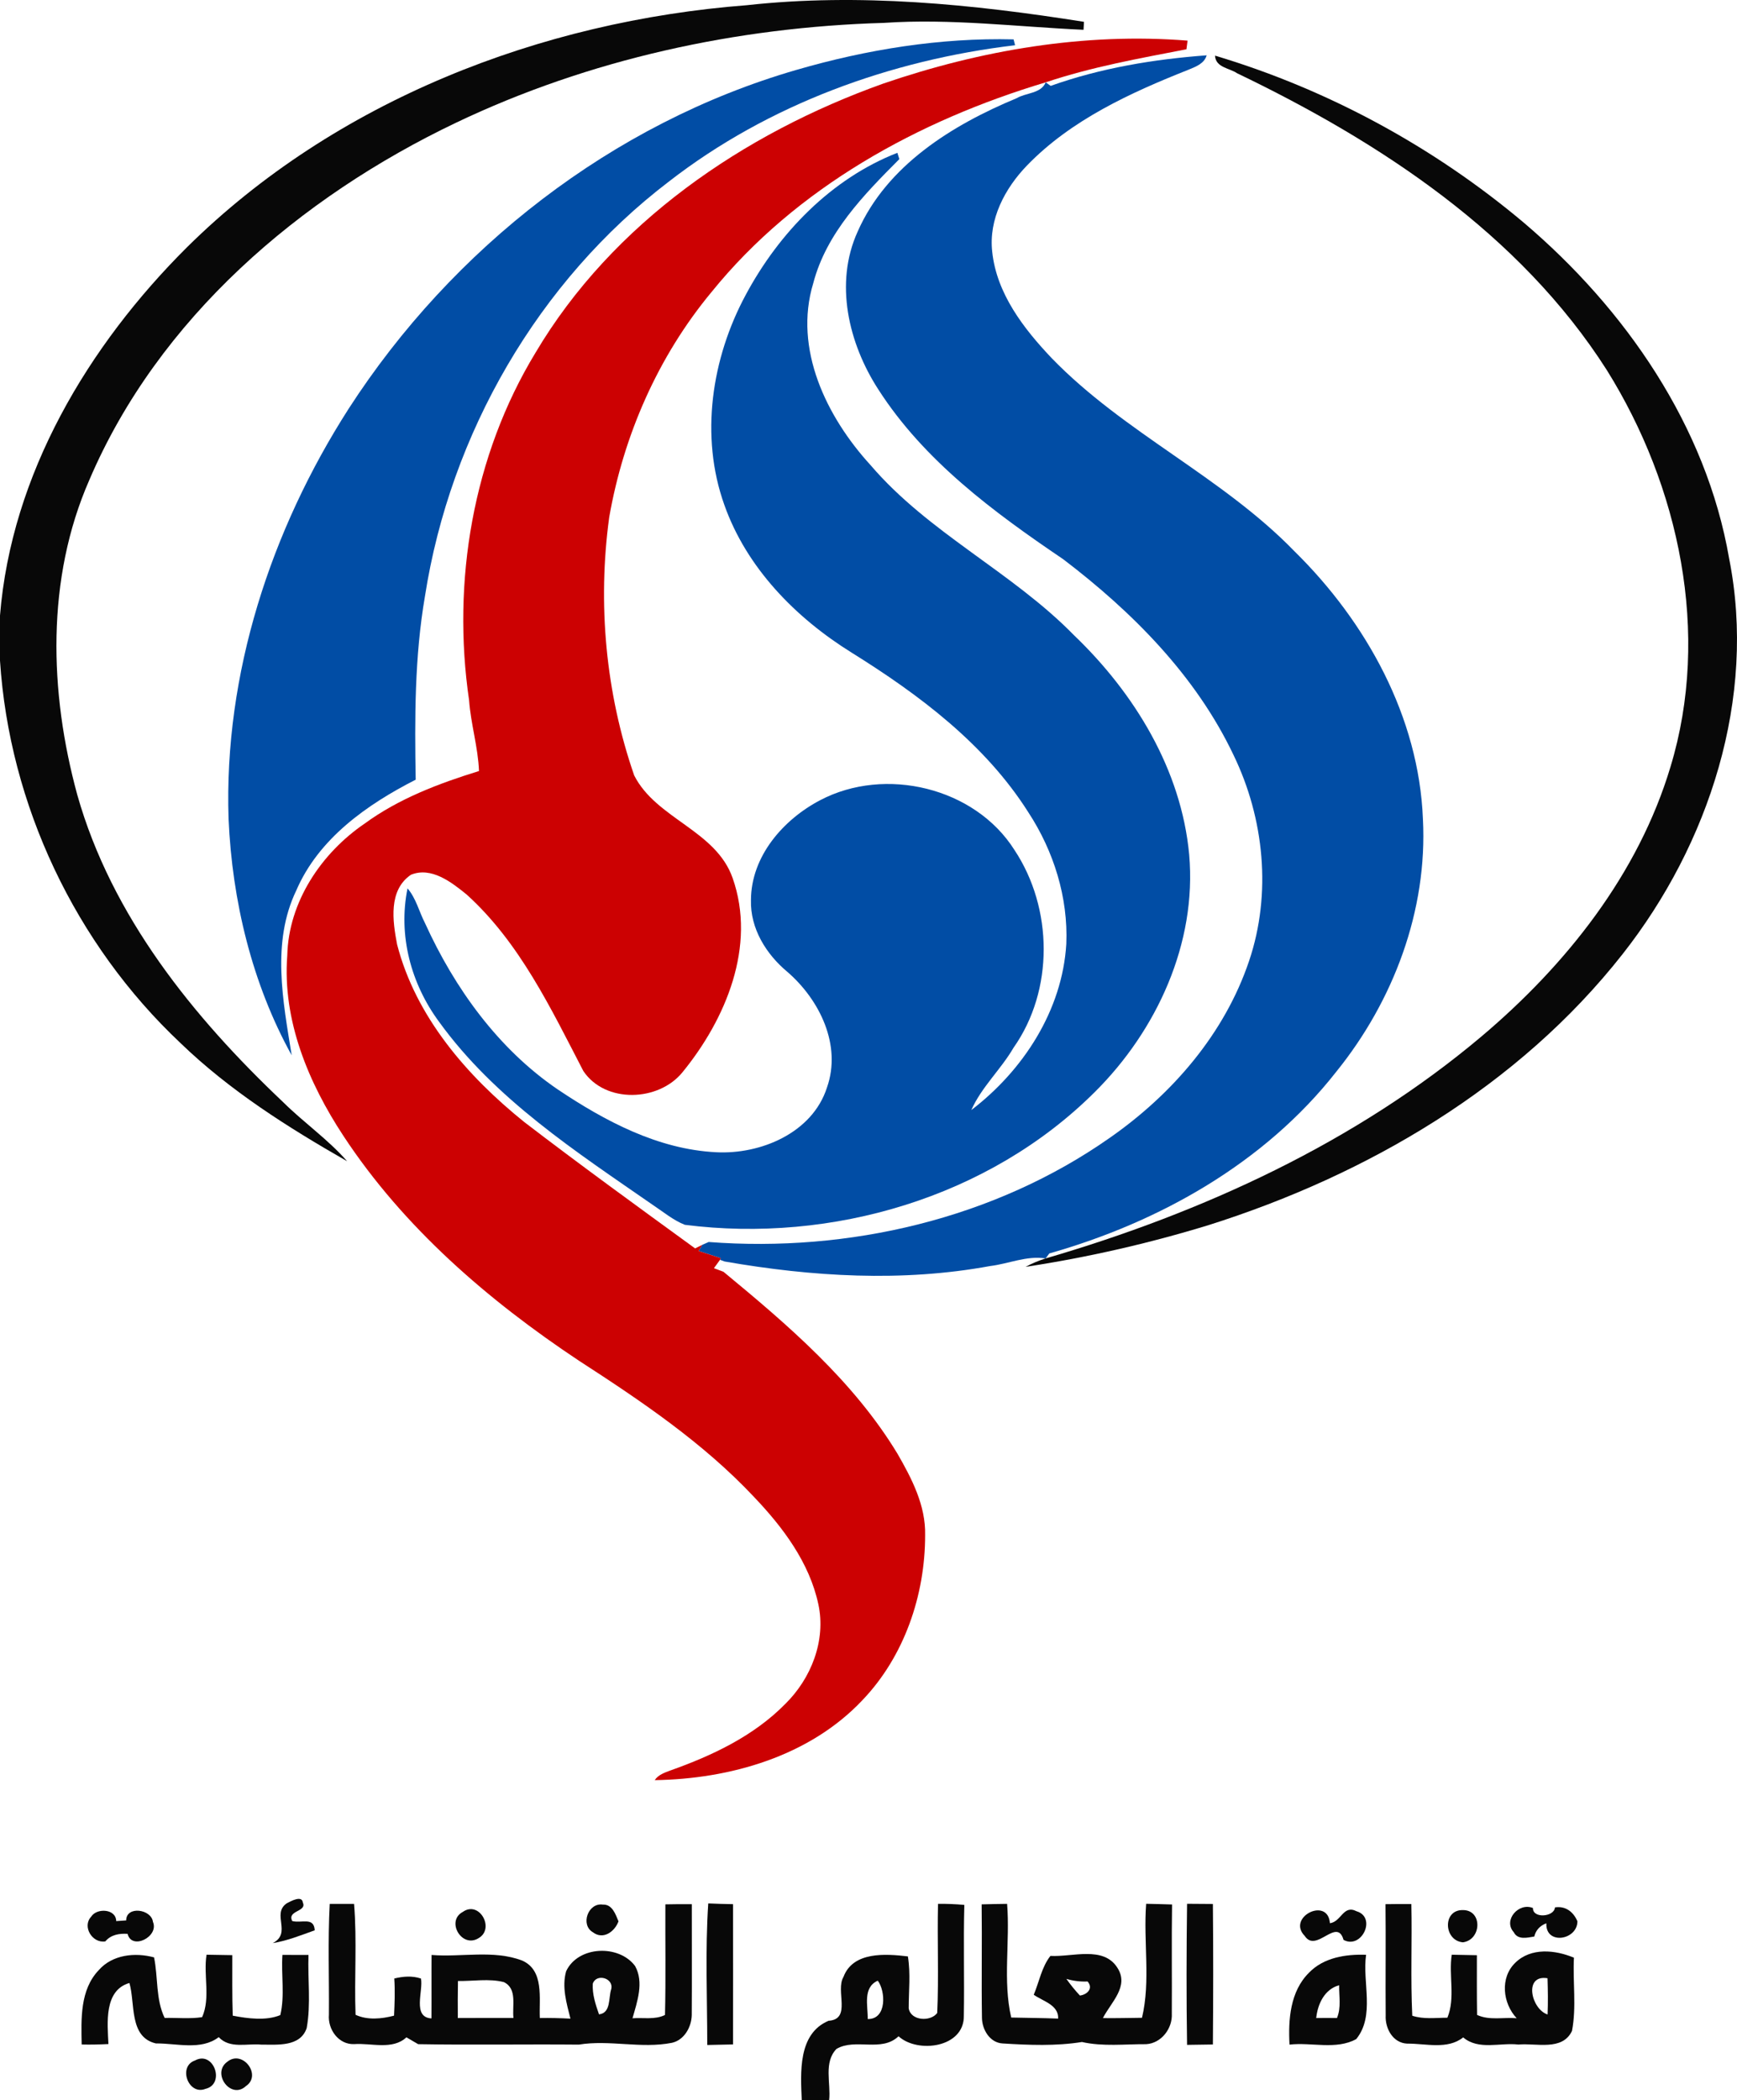 <?xml version="1.0" encoding="UTF-8" standalone="no"?>
<svg
   xmlns:dc="http://purl.org/dc/elements/1.1/"
   xmlns:cc="http://creativecommons.org/ns#"
   xmlns:rdf="http://www.w3.org/1999/02/22-rdf-syntax-ns#"
   xmlns:svg="http://www.w3.org/2000/svg"
   xmlns="http://www.w3.org/2000/svg"
   xmlns:sodipodi="http://sodipodi.sourceforge.net/DTD/sodipodi-0.dtd"
   xmlns:inkscape="http://www.inkscape.org/namespaces/inkscape"
   width="279.047pt"
   height="337.366pt"
   viewBox="0 0 279.047 337.366"
   version="1.1"
   id="svg52"
   sodipodi:docname="Al-Alam News Network - Dark.svg"
   inkscape:version="0.92.0 r15299">
  <defs
     id="defs56" />
  <sodipodi:namedview
     pagecolor="#ffffff"
     bordercolor="#666666"
     borderopacity="1"
     objecttolerance="10"
     gridtolerance="10"
     guidetolerance="10"
     inkscape:pageopacity="0"
     inkscape:pageshadow="2"
     inkscape:window-width="1920"
     inkscape:window-height="1017"
     id="namedview54"
     showgrid="false"
     inkscape:zoom="1.0442478"
     inkscape:cx="115.94308"
     inkscape:cy="118.47325"
     inkscape:window-x="-8"
     inkscape:window-y="-8"
     inkscape:window-maximized="1"
     inkscape:current-layer="svg52"
     fit-margin-top="0"
     fit-margin-left="0"
     fit-margin-right="0"
     fit-margin-bottom="0" />
  <g
     id="#ffffffff"
     transform="translate(0,-0.414)" />
  <path
     style="opacity:1;fill:#080808"
     inkscape:connector-curvature="0"
     id="path3"
     d="m 30.06,39.696 c 23.83,-23.55 56.81,-36.31 89.91,-38.86 18.06,-1.99 36.3,-0.16 54.17,2.67 l -0.07,1.28 c -10.68,-0.48 -21.37,-1.84 -32.07,-1.11 -23.65,0.68 -47.32,5.82 -68.73,16.03 -25.09,11.97 -47.81,31.4 -58.91,57.37 -6.98,15.9 -6.45,34.12 -1.94,50.61 5.51,19.47 18.6,35.67 33.07,49.35 3.32,3.29 7.2,5.97 10.28,9.49 -9.5,-5.43 -18.86,-11.34 -26.77,-18.98 -16.9,-15.9 -27.5,-38.27 -29,-61.44 v -7.23 c 1.83,-22.72 14.17,-43.37 30.06,-59.18 z" />
  <path
     style="opacity:1;fill:#080808"
     inkscape:connector-curvature="0"
     id="path5"
     d="m 195.19,8.936 c 18.13,5.42 35.17,14.67 49.64,26.86 16.29,13.85 29.28,32.6 32.96,53.95 4.43,22.35 -3.22,45.83 -17.11,63.49 -16.7,21.26 -40.98,35.47 -66.5,43.54 -9.62,2.95 -19.48,5.2 -29.42,6.71 1.02,-0.55 2.1,-1 3.22,-1.35 v 0 c 25.25,-7.38 49.78,-18.61 70.01,-35.65 13.61,-11.49 25.21,-26.08 30.38,-43.34 6.48,-21.37 1.41,-45.03 -10.23,-63.69 -13.96,-21.9 -36.4,-36.64 -59.4,-47.69 -1.24,-0.85 -3.44,-0.9 -3.55,-2.83 z" />
  <path
     style="opacity:1;fill:#080808"
     inkscape:connector-curvature="0"
     id="path7"
     d="m 46.07,305.716 c 0.62,-0.33 2.45,-1.34 2.58,-0.12 0.7,1.5 -2.58,1.25 -1.7,2.97 1.49,0.4 3.49,-0.72 3.61,1.49 -2.21,0.79 -4.41,1.68 -6.75,2.06 3.14,-1.61 -0.24,-4.69 2.26,-6.4 z" />
  <path
     style="opacity:1;fill:#080808"
     inkscape:connector-curvature="0"
     id="path9"
     d="m 52.97,305.816 c 1.3,0.01 2.61,0.01 3.91,0 0.49,5.91 0.02,11.88 0.24,17.81 1.91,0.89 4.19,0.66 6.18,0.14 0.1,-1.99 0.17,-3.98 0.04,-5.97 1.41,-0.34 2.88,-0.47 4.29,0.01 0.38,2.03 -1.42,6.22 1.68,6.4 0.03,-3.4 -0.01,-6.8 0.02,-10.19 4.82,0.39 9.95,-0.86 14.56,0.9 3.58,1.59 2.68,6.09 2.83,9.23 1.64,-0.03 3.28,0.01 4.92,0.1 -0.62,-2.47 -1.41,-5.09 -0.69,-7.62 1.92,-4.09 8.49,-4.33 11.08,-0.83 1.45,2.63 0.33,5.73 -0.42,8.39 1.73,-0.14 3.6,0.27 5.22,-0.53 0.14,-5.92 0.03,-11.85 0.06,-17.77 1.41,-0.03 2.83,-0.04 4.25,-0.03 -0.01,5.94 0.03,11.88 -0.01,17.81 -0.04,1.91 -1.19,4.01 -3.18,4.46 -4.97,0.98 -10.01,-0.52 -14.96,0.29 -8.6,-0.08 -17.21,0.08 -25.81,-0.07 -0.47,-0.27 -1.42,-0.83 -1.89,-1.1 -2.23,2.08 -5.64,0.89 -8.39,1.09 -2.52,0.1 -4.26,-2.37 -4.06,-4.73 0.05,-5.93 -0.18,-11.87 0.13,-17.79 m 42.26,12.82 c -0.1,1.69 0.45,3.34 1,4.92 1.95,-0.23 1.5,-2.64 1.96,-4.04 0.46,-1.8 -2.41,-2.59 -2.96,-0.88 m -21.66,-0.44 c -0.03,1.98 -0.04,3.96 -0.02,5.95 2.98,-0.02 5.96,-0.01 8.94,-0.01 -0.24,-1.91 0.66,-4.71 -1.55,-5.76 -2.4,-0.61 -4.92,-0.13 -7.37,-0.18 z" />
  <path
     style="opacity:1;fill:#080808"
     inkscape:connector-curvature="0"
     id="path11"
     d="m 95.26,310.376 c -2.07,-1.18 -0.79,-4.79 1.57,-4.45 1.53,-0.08 2.06,1.56 2.53,2.69 -0.61,1.66 -2.46,3.01 -4.1,1.76 z" />
  <path
     style="opacity:1;fill:#080808"
     inkscape:connector-curvature="0"
     id="path13"
     d="m 113.78,305.736 c 1.33,0.06 2.65,0.1 3.98,0.12 0.01,7.51 0.02,15.02 0,22.53 -1.38,0.02 -2.76,0.05 -4.14,0.09 0,-7.57 -0.34,-15.2 0.16,-22.74 z" />
  <path
     style="opacity:1;fill:#080808"
     inkscape:connector-curvature="0"
     id="path15"
     d="m 157.7,305.886 c 1.36,-0.03 2.73,-0.07 4.09,-0.08 0.49,6.06 -0.71,12.36 0.66,18.26 2.51,0.06 5.03,0.07 7.54,0.17 0.1,-2.21 -2.46,-2.79 -3.92,-3.83 0.88,-2.08 1.27,-4.45 2.68,-6.24 3.5,0.21 8.52,-1.66 10.76,1.91 1.94,3 -1.05,5.55 -2.33,8.08 2.09,0.03 4.18,-0.03 6.28,-0.05 1.41,-5.91 0.2,-12.24 0.67,-18.31 1.38,0.02 2.77,0.07 4.16,0.11 -0.09,5.85 0,11.69 -0.04,17.54 0.13,2.36 -1.67,4.75 -4.11,4.9 -3.44,-0.02 -6.95,0.41 -10.33,-0.35 -4.15,0.67 -8.54,0.5 -12.77,0.23 -2.03,-0.13 -3.26,-2.22 -3.29,-4.09 -0.1,-6.08 0.03,-12.16 -0.05,-18.25 m 13.61,11.97 c 0.66,0.94 1.39,1.83 2.18,2.68 1.18,-0.16 2.19,-1.15 1.23,-2.26 -1.16,0.05 -2.3,-0.09 -3.41,-0.42 z" />
  <path
     style="opacity:1;fill:#080808"
     inkscape:connector-curvature="0"
     id="path17"
     d="m 190.7,305.796 c 1.38,0.01 2.77,0.02 4.15,0.03 0.07,7.52 0.06,15.05 0,22.57 -1.38,0.02 -2.77,0.03 -4.15,0.06 -0.12,-7.55 -0.1,-15.11 0,-22.66 z" />
  <path
     style="opacity:1;fill:#080808"
     inkscape:connector-curvature="0"
     id="path19"
     d="m 222.58,305.856 c 1.38,-0.02 2.76,-0.03 4.15,-0.02 0.13,5.98 -0.14,11.97 0.15,17.94 1.82,0.6 3.76,0.32 5.64,0.32 1.31,-3.18 0.19,-6.77 0.7,-10.12 1.34,0.02 2.69,0.05 4.04,0.08 0,3.2 -0.02,6.39 0.03,9.59 1.97,0.92 4.25,0.35 6.36,0.53 -2.25,-2.4 -2.71,-6.51 -0.22,-8.91 2.51,-2.47 6.41,-2.08 9.42,-0.81 -0.2,3.9 0.43,7.91 -0.31,11.76 -1.55,3.27 -5.76,1.92 -8.61,2.19 -2.94,-0.35 -6.39,0.96 -8.87,-1.15 -2.52,2.01 -6.04,0.97 -9,1 -2.29,-0.1 -3.56,-2.44 -3.45,-4.54 -0.05,-5.95 0.04,-11.91 -0.03,-17.86 m 26.04,17.72 c 0.08,-1.95 0.05,-3.89 -0.01,-5.82 -3.9,-0.64 -2.62,4.98 0.01,5.82 z" />
  <path
     style="opacity:1;fill:#080808"
     inkscape:connector-curvature="0"
     id="path21"
     d="m 14.64,307.876 c 0.88,-1.44 3.99,-1.31 4.03,0.7 0.4,-0.03 1.2,-0.08 1.6,-0.11 0,-2.38 4.04,-1.83 4.3,0.23 1.02,2.38 -3.42,4.61 -4.07,1.93 -1.32,-0.09 -2.68,0.13 -3.58,1.21 -2.08,0.35 -3.76,-2.38 -2.28,-3.96 z" />
  <path
     style="opacity:1;fill:#080808"
     inkscape:connector-curvature="0"
     id="path23"
     d="m 74.34,307.106 c 2.66,-1.9 5.2,2.67 2.56,4.2 -2.7,1.72 -5.31,-2.73 -2.56,-4.2 z" />
  <path
     style="opacity:1;fill:#080808"
     inkscape:connector-curvature="0"
     id="path25"
     d="m 150.69,305.806 c 1.41,-0.02 2.82,0.04 4.23,0.17 -0.16,5.93 0.02,11.86 -0.08,17.79 0.1,5.16 -7.43,6.11 -10.49,3.31 -2.75,2.62 -6.89,0.26 -9.96,2.02 -2.12,2.17 -0.89,5.54 -1.19,8.23 -1.47,0.03 -2.94,0.04 -4.4,0.04 -0.19,-4.44 -0.64,-10.7 4.31,-12.78 3.74,-0.25 1.06,-4.82 2.39,-7.04 1.54,-4.12 6.8,-3.72 10.35,-3.3 0.45,2.76 0.13,5.56 0.13,8.34 0.33,2.03 3.53,2.18 4.58,0.75 0.27,-5.84 -0.01,-11.69 0.13,-17.53 m -11.29,18.5 c 3.1,0.06 2.88,-4.5 1.61,-6.16 -2.45,1.09 -1.57,4.06 -1.61,6.16 z" />
  <path
     style="opacity:1;fill:#080808"
     inkscape:connector-curvature="0"
     id="path27"
     d="m 209.61,310.966 c -2.96,-3.01 3.72,-6.38 4.04,-2.05 1.85,-0.24 2.13,-3.02 4.28,-1.92 3.27,0.97 0.83,6.17 -2.09,4.6 -1.06,-3.74 -4.38,2.19 -6.23,-0.63 z" />
  <path
     style="opacity:1;fill:#080808"
     inkscape:connector-curvature="0"
     id="path29"
     d="m 235.02,311.986 c -3.1,-0.27 -3.31,-5.23 -0.03,-5.18 3.21,-0.03 3.04,4.77 0.03,5.18 z" />
  <path
     style="opacity:1;fill:#080808"
     inkscape:connector-curvature="0"
     id="path31"
     d="m 243.18,310.356 c -1.74,-1.92 0.79,-4.83 3.09,-3.88 -0.08,1.72 3.43,1.45 3.53,-0.1 1.71,-0.27 2.97,0.72 3.61,2.23 -0.01,3.06 -5.15,3.86 -4.99,0.32 -1.05,0.4 -1.69,1.11 -1.94,2.13 -1.12,0.18 -2.65,0.59 -3.3,-0.7 z" />
  <path
     style="opacity:1;fill:#080808"
     inkscape:connector-curvature="0"
     id="path33"
     d="m 33.18,313.976 c 1.38,0.02 2.76,0.05 4.14,0.07 0.01,3.24 -0.04,6.48 0.07,9.72 2.43,0.47 5.36,0.85 7.64,-0.09 0.75,-3.13 0.12,-6.46 0.34,-9.67 1.4,0 2.79,0 4.19,0.01 -0.14,3.9 0.41,7.88 -0.29,11.74 -1.03,3.07 -4.75,2.65 -7.3,2.66 -2.29,-0.22 -5.05,0.71 -6.83,-1.2 -2.85,2.18 -6.79,0.97 -10.09,1.01 -4.36,-1.01 -3.3,-6.45 -4.26,-9.71 -4.11,1.18 -3.53,6.45 -3.37,9.81 -1.43,0.07 -2.87,0.11 -4.3,0.07 -0.08,-4.07 -0.29,-8.78 2.75,-11.95 2.18,-2.49 5.84,-2.87 8.88,-2.04 0.66,3.21 0.25,6.72 1.7,9.72 2.01,-0.04 4.03,0.18 6.02,-0.12 1.38,-3.09 0.18,-6.73 0.71,-10.03 z" />
  <path
     style="opacity:1;fill:#080808"
     inkscape:connector-curvature="0"
     id="path35"
     d="m 210.28,316.876 c 2.36,-2.46 5.92,-3 9.18,-2.89 -0.63,4.43 1.47,9.78 -1.58,13.54 -3.23,1.78 -7.19,0.48 -10.72,0.89 -0.22,-4.01 0.1,-8.55 3.12,-11.54 m 1.17,7.27 c 1.11,-0.02 2.22,-0.02 3.33,0 0.71,-1.67 0.32,-3.52 0.35,-5.27 -2.35,0.65 -3.45,3.02 -3.68,5.27 z" />
  <path
     style="opacity:1;fill:#080808"
     inkscape:connector-curvature="0"
     id="path37"
     d="m 31.32,330.966 c 3.02,-1.66 4.93,3.81 1.68,4.56 -2.73,1.09 -4.46,-3.6 -1.68,-4.56 z" />
  <path
     style="opacity:1;fill:#080808"
     inkscape:connector-curvature="0"
     id="path39"
     d="m 36.51,331.176 c 2.46,-2.02 5.6,2.15 3.01,3.89 -2.41,2.27 -5.59,-2.03 -3.01,-3.89 z" />
  <g
     id="#014da5ff"
     transform="translate(0,-0.414)">
    <path
       d="m 127.95,11.64 c 11.3,-3.28 23.1,-5.19 34.88,-4.9 l 0.24,0.94 c -19.98,2.38 -39.61,9.48 -55.58,21.87 -21.05,16.04 -35.15,40.55 -39.22,66.63 -1.67,9.73 -1.66,19.63 -1.49,29.47 -7.84,4 -15.59,9.45 -19.18,17.79 -4.01,8.32 -2.14,17.79 -0.74,26.48 C 40.49,158.41 37.29,145.1 36.72,131.94 35.95,108.64 43.52,85.55 56.02,66.05 72.66,40.29 98.38,20.2 127.95,11.64 Z"
       id="path42"
       inkscape:connector-curvature="0"
       style="opacity:1;fill:#014da5" />
    <path
       d="m 168.79,14.21 c 8.04,-2.87 16.55,-4.28 25.06,-4.91 -0.37,1.31 -1.71,1.81 -2.84,2.28 -9.38,3.72 -18.91,8.06 -26.03,15.42 -3.54,3.67 -6.18,8.63 -5.58,13.87 0.71,6.72 5.06,12.34 9.57,17.09 11.64,12.01 27.37,19.02 39.01,31.03 11.52,11.33 19.95,26.57 20.61,42.96 0.77,14.69 -4.74,29.26 -13.92,40.61 -11.48,14.65 -28.4,24.17 -46.1,29.19 l -0.59,0.8 v 0 c -3.06,-0.48 -5.93,0.86 -8.91,1.22 -14.12,2.6 -28.61,1.72 -42.67,-0.73 l -0.73,-0.27 0.11,-0.27 c -1.19,-0.38 -2.37,-0.76 -3.55,-1.15 l 0.58,-0.98 1.04,-0.46 c 22.47,1.71 45.83,-3.69 64.4,-16.71 10.05,-7 18.48,-16.73 22.42,-28.45 3.64,-10.79 2.43,-22.88 -2.51,-33.07 -6.05,-12.74 -16.26,-23 -27.37,-31.45 -11.14,-7.54 -22.33,-15.79 -29.7,-27.28 -4.76,-7.36 -7.08,-17.05 -3.31,-25.33 4.67,-10.63 15.21,-17.14 25.54,-21.43 1.49,-0.89 3.93,-0.73 4.67,-2.55 z"
       id="path44"
       inkscape:connector-curvature="0"
       style="opacity:1;fill:#014da5" />
    <path
       d="m 119.82,47.74 c 5.33,-9.93 13.73,-18.63 24.34,-22.78 l 0.32,1.01 c -5.72,5.74 -11.71,11.84 -13.83,19.93 -3.21,10.56 2.14,21.5 9.19,29.21 9.34,10.93 22.73,17.14 32.71,27.35 9.71,9.31 17.23,21.6 18.49,35.22 1.26,14.23 -5.21,28.28 -15.2,38.18 -17,16.92 -42.25,24.29 -65.82,21.29 -1.87,-0.74 -3.42,-2.05 -5.08,-3.15 -12.39,-8.59 -25.43,-17.05 -34.39,-29.44 -4.53,-6.12 -6.62,-13.91 -5.08,-21.45 1.38,1.61 1.86,3.75 2.82,5.61 4.75,10.43 11.73,20.15 21.29,26.67 7.6,5.1 16.14,9.64 25.45,10.1 7.17,0.38 15.48,-3.1 17.82,-10.39 2.4,-6.82 -1.19,-14.11 -6.36,-18.58 -3.41,-2.84 -5.97,-6.96 -5.85,-11.52 0.02,-7.03 5.17,-12.94 11.13,-16.06 10.42,-5.48 24.85,-2.05 31.2,8 6.21,9.35 6.37,22.53 -0.15,31.77 -2.03,3.49 -5.14,6.31 -6.78,10.01 8.35,-6.38 14.62,-16.03 15.26,-26.69 0.31,-7.46 -2.02,-14.91 -6.1,-21.14 -6.93,-10.95 -17.54,-18.89 -28.39,-25.65 -8.98,-5.58 -16.86,-13.6 -20.44,-23.71 -3.96,-11.06 -2.06,-23.59 3.45,-33.79 z"
       id="path46"
       inkscape:connector-curvature="0"
       style="opacity:1;fill:#014da5" />
  </g>
  <g
     id="#cc0102ff"
     transform="translate(0,-0.414)">
    <path
       d="m 141.89,13.84 c 15.66,-5.37 32.32,-8.22 48.89,-6.9 l -0.18,1.39 c -7.6,1.47 -15.25,2.84 -22.61,5.31 -20.43,6.12 -40.12,16.91 -53.69,33.69 -8.57,10.32 -14.12,22.97 -16.43,36.16 -1.89,13.88 -0.58,28.22 4.01,41.47 3.55,7.01 13.13,8.8 15.82,16.5 3.84,10.91 -1.1,22.66 -8.04,31.16 -3.83,4.76 -12.43,5.08 -15.95,-0.18 C 88.5,162.4 83.48,151.8 74.96,144.09 c -2.43,-1.97 -5.66,-4.5 -8.94,-3.17 -3.65,2.48 -2.95,7.43 -2.23,11.18 2.99,11.64 11.25,21.15 20.43,28.54 9.03,6.92 18.25,13.61 27.45,20.3 0.28,-0.14 0.85,-0.43 1.14,-0.57 l -0.58,0.98 c 1.18,0.39 2.36,0.77 3.55,1.15 l -0.11,0.27 c -0.24,0.34 -0.73,1.01 -0.98,1.35 l 1.53,0.57 c 10.4,8.58 20.9,17.57 27.96,29.23 2.3,3.99 4.55,8.33 4.44,13.07 0.01,9.63 -3.34,19.47 -10.06,26.5 -8.5,9.03 -21.29,12.68 -33.38,12.86 0.57,-0.87 1.6,-1.21 2.53,-1.56 6.71,-2.38 13.38,-5.53 18.43,-10.67 4.17,-4.09 6.58,-10.19 5.33,-16.01 -1.43,-6.7 -5.69,-12.37 -10.32,-17.23 -8.18,-8.72 -18.16,-15.44 -28.14,-21.9 -14.58,-9.69 -28.17,-21.4 -37.85,-36.13 -5.61,-8.53 -9.81,-18.56 -9.01,-28.95 0.2,-8.62 5.47,-16.46 12.46,-21.22 5.48,-4 11.9,-6.43 18.34,-8.42 -0.15,-3.83 -1.31,-7.53 -1.59,-11.35 -2.79,-19.09 0.6,-39.28 10.68,-55.86 12.34,-20.81 33.38,-35.19 55.85,-43.21 z"
       id="path49"
       inkscape:connector-curvature="0"
       style="opacity:1;fill:#cc0102" />
  </g>
</svg>
